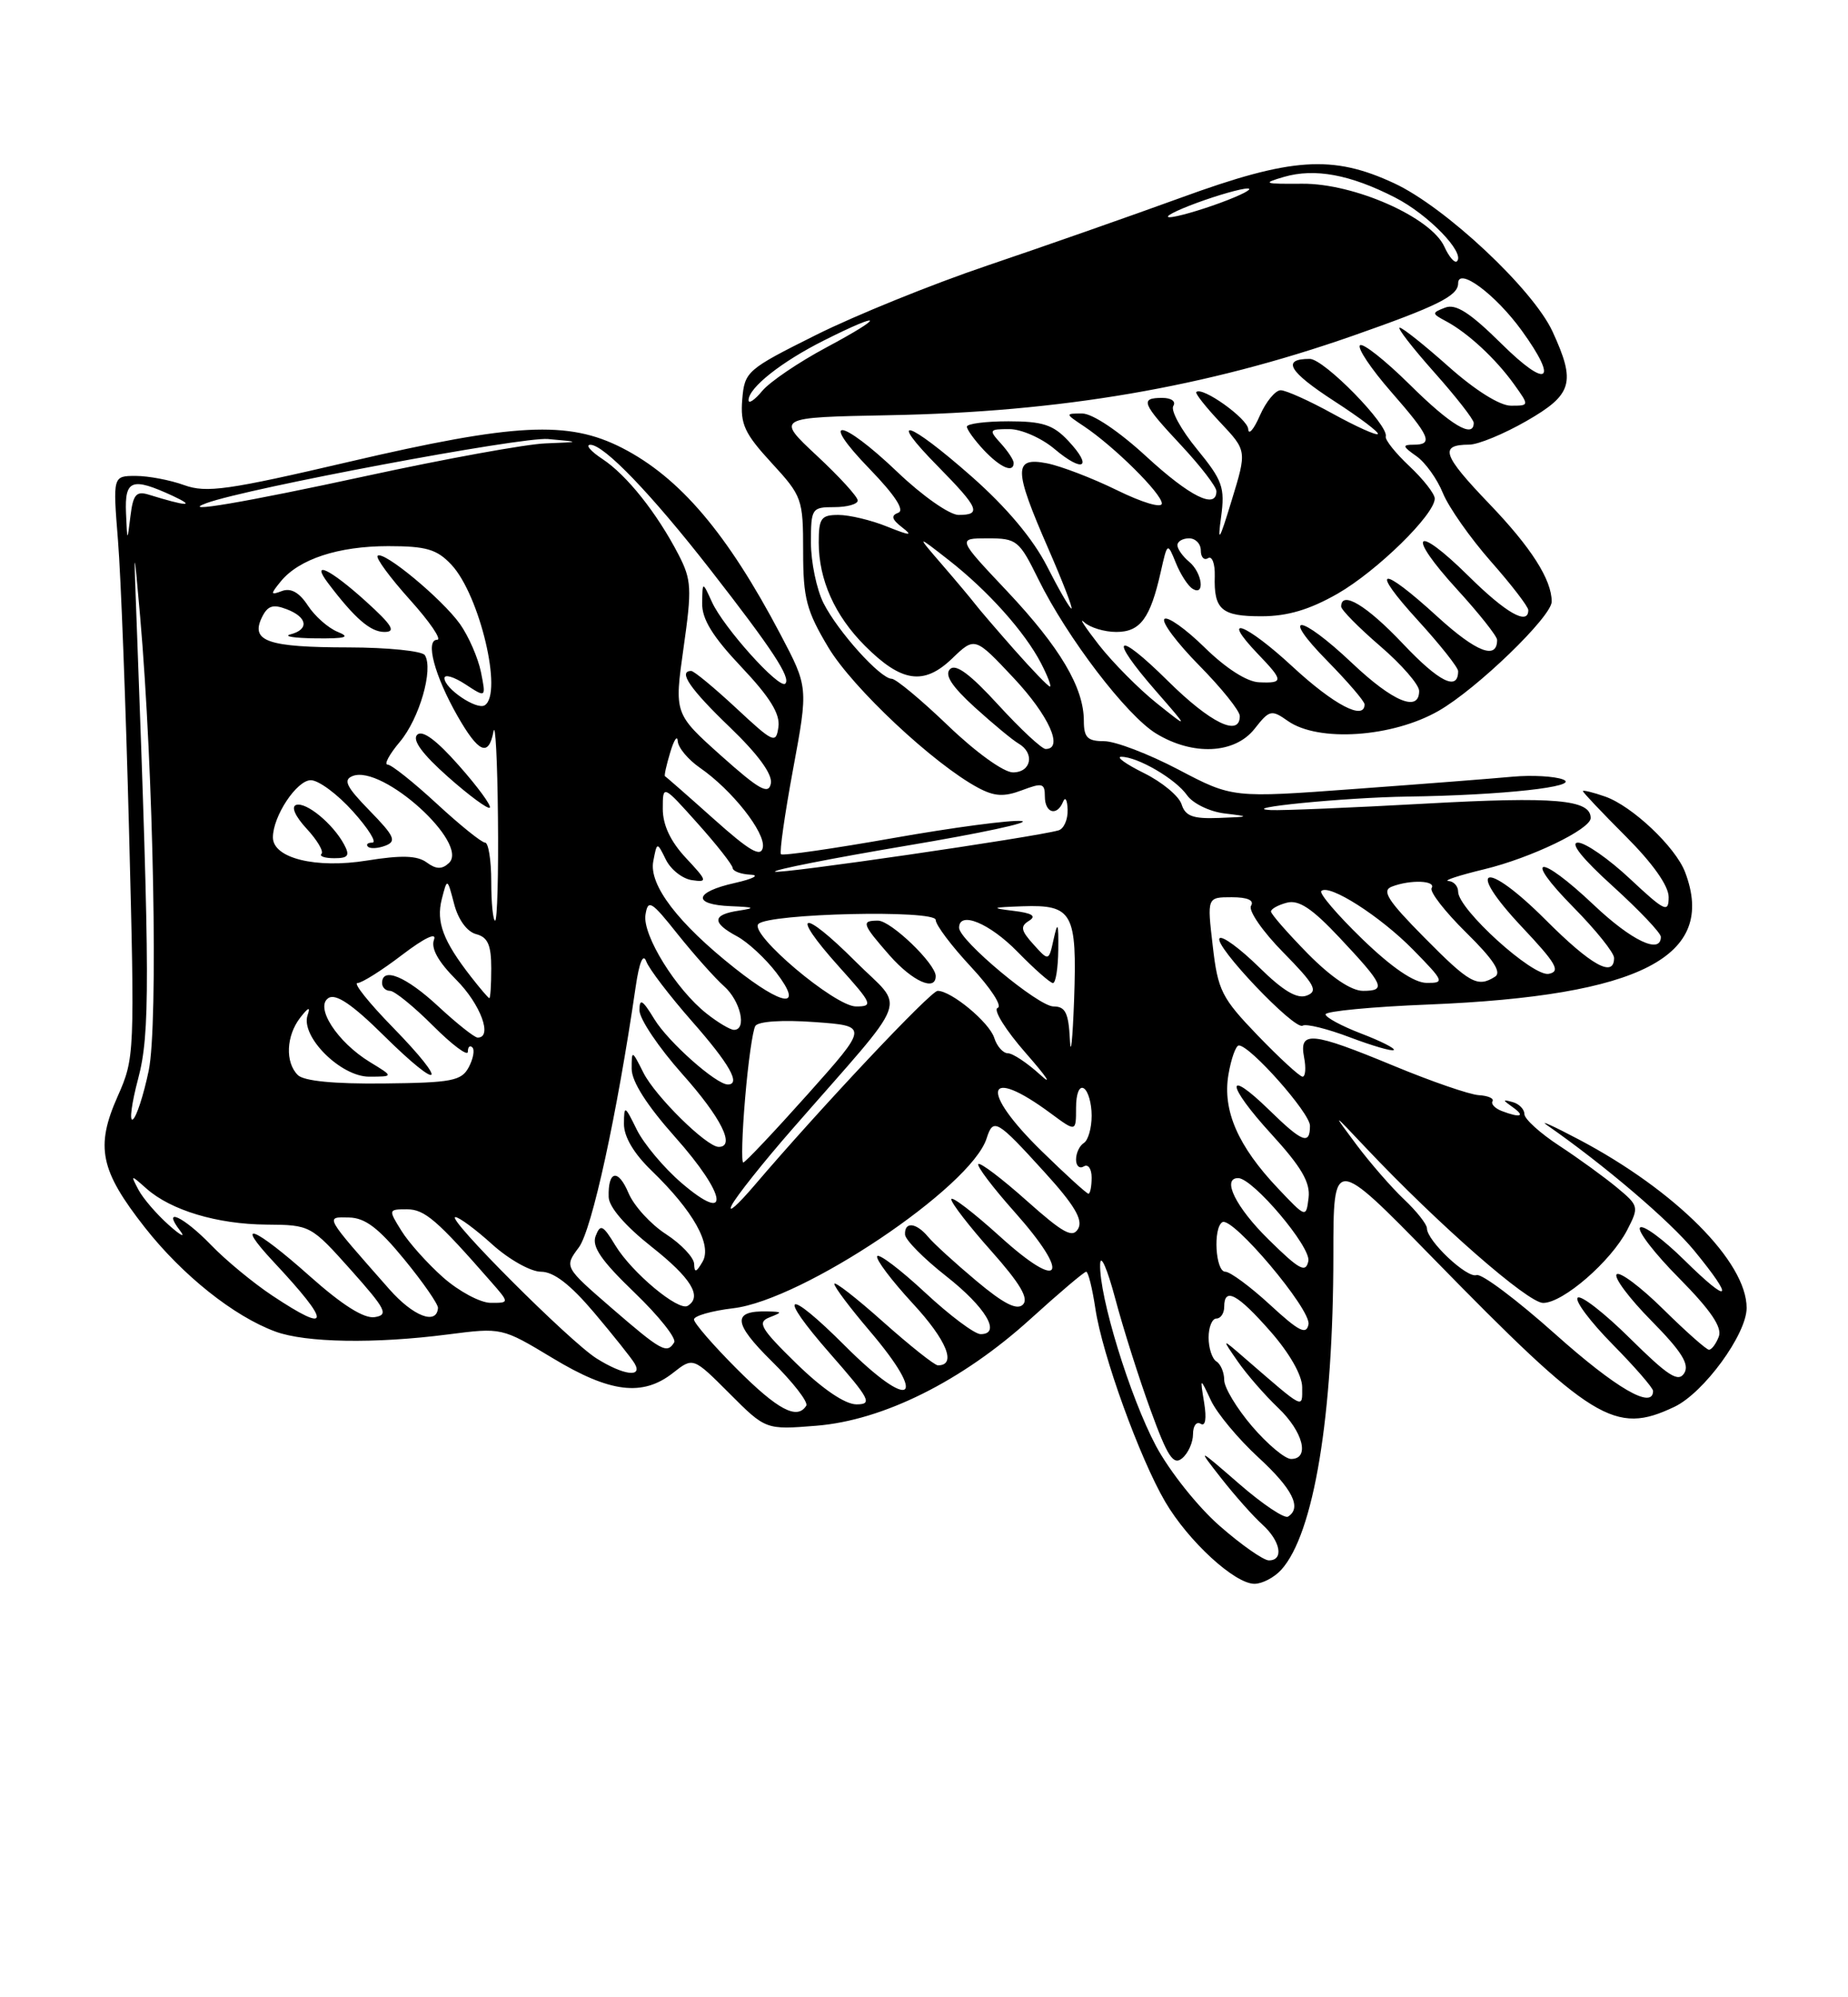 <?xml version="1.0" encoding="UTF-8" standalone="no"?>
<!DOCTYPE svg PUBLIC "-//W3C//DTD SVG 1.1//EN" "http://www.w3.org/Graphics/SVG/1.1/DTD/svg11.dtd" >
<svg xmlns="http://www.w3.org/2000/svg" xmlns:xlink="http://www.w3.org/1999/xlink" version="1.1" viewBox="0 0 237 256">
 <g >
 <path fill="currentColor"
d=" M 164.32 201.20 C 168.50 196.58 170.99 181.51 171.00 160.85 C 171.00 148.19 171.00 148.19 183.75 161.23 C 204.26 182.21 207.09 183.95 214.73 180.32 C 218.50 178.54 224.00 171.01 224.00 167.64 C 224.00 161.74 214.89 152.60 202.50 146.06 C 199.20 144.32 197.34 143.48 198.38 144.20 C 205.68 149.27 214.16 156.49 217.29 160.31 C 222.53 166.70 221.89 167.30 216.02 161.52 C 213.29 158.83 210.72 156.94 210.33 157.34 C 209.94 157.73 212.19 160.66 215.35 163.84 C 219.40 167.94 220.89 170.13 220.43 171.32 C 220.08 172.24 219.51 173.00 219.17 173.00 C 218.84 173.00 216.20 170.66 213.31 167.81 C 210.41 164.95 207.73 162.94 207.33 163.33 C 206.94 163.73 208.94 166.40 211.77 169.27 C 215.66 173.21 216.70 174.87 216.00 176.00 C 215.24 177.22 213.94 176.38 209.06 171.56 C 205.76 168.29 202.73 165.94 202.33 166.33 C 201.94 166.73 203.95 169.41 206.81 172.31 C 209.66 175.20 212.00 177.89 212.00 178.28 C 212.00 180.71 207.26 177.96 199.46 171.00 C 194.53 166.60 189.99 163.19 189.36 163.43 C 188.15 163.88 183.00 159.03 183.00 157.44 C 183.00 156.92 181.68 155.25 180.07 153.73 C 178.45 152.20 175.71 149.05 173.97 146.73 C 170.81 142.50 170.81 142.50 175.15 147.10 C 184.46 156.95 195.95 167.00 197.90 167.00 C 200.46 167.00 206.60 161.67 208.68 157.66 C 210.21 154.69 210.18 154.55 207.38 152.22 C 205.79 150.90 202.47 148.49 200.00 146.87 C 197.53 145.26 195.50 143.42 195.50 142.80 C 195.50 142.18 194.82 141.48 194.00 141.26 C 192.67 140.89 192.67 140.97 194.00 141.91 C 195.67 143.09 195.00 143.32 192.59 142.40 C 191.72 142.06 191.19 141.50 191.41 141.15 C 191.63 140.79 190.84 140.44 189.65 140.37 C 188.47 140.30 183.57 138.61 178.77 136.62 C 168.19 132.24 166.59 132.08 167.24 135.50 C 167.51 136.88 167.42 138.00 167.05 138.00 C 166.69 138.00 164.11 135.63 161.32 132.74 C 156.66 127.90 156.19 126.97 155.53 121.24 C 154.80 115.00 154.80 115.00 157.96 115.00 C 159.99 115.00 160.88 115.39 160.44 116.10 C 160.07 116.70 161.92 119.38 164.56 122.06 C 168.61 126.18 169.08 127.03 167.60 127.60 C 166.36 128.08 164.58 127.03 161.45 123.95 C 159.02 121.57 156.76 119.91 156.41 120.26 C 155.57 121.10 166.03 132.10 167.06 131.46 C 167.51 131.19 170.24 131.86 173.13 132.96 C 176.02 134.05 178.55 134.79 178.75 134.58 C 178.95 134.38 177.07 133.43 174.56 132.47 C 172.05 131.51 170.00 130.40 170.00 130.01 C 170.00 129.61 175.96 129.04 183.25 128.75 C 210.43 127.64 220.22 122.59 216.11 111.79 C 214.89 108.57 209.32 103.31 205.86 102.10 C 204.29 101.55 203.00 101.24 203.00 101.40 C 203.00 101.56 205.47 104.17 208.50 107.20 C 211.96 110.66 214.00 113.54 214.00 114.98 C 214.00 117.05 213.52 116.83 209.04 112.64 C 206.32 110.09 203.31 108.00 202.37 108.00 C 201.29 108.00 202.92 110.05 206.83 113.58 C 210.22 116.66 213.00 119.58 213.00 120.08 C 213.00 122.36 209.25 120.58 204.41 116.00 C 197.36 109.33 195.16 109.57 201.78 116.28 C 204.65 119.19 207.00 122.11 207.00 122.78 C 207.00 125.38 204.07 123.75 198.22 117.90 C 190.43 110.11 187.75 110.92 195.19 118.82 C 199.59 123.49 200.18 124.51 198.63 124.82 C 196.59 125.23 187.00 116.54 187.00 114.29 C 187.00 113.58 186.44 112.96 185.75 112.92 C 185.06 112.87 187.14 112.19 190.37 111.41 C 196.33 109.97 204.00 106.28 204.00 104.85 C 204.00 102.48 199.44 102.08 182.85 103.00 C 173.31 103.53 164.38 103.90 163.00 103.83 C 158.43 103.60 172.37 102.22 180.50 102.10 C 192.70 101.93 202.78 100.82 200.46 99.91 C 199.38 99.49 196.47 99.33 194.00 99.55 C 191.53 99.78 182.42 100.49 173.78 101.12 C 158.06 102.28 158.06 102.28 151.13 98.64 C 147.32 96.64 143.04 95.00 141.60 95.00 C 139.47 95.00 139.00 94.53 139.00 92.40 C 139.00 88.13 135.95 82.99 129.17 75.79 C 122.76 69.00 122.76 69.00 126.67 69.00 C 130.40 69.00 130.71 69.25 133.17 74.25 C 136.86 81.74 144.48 91.71 148.27 94.02 C 152.98 96.89 158.35 96.64 160.89 93.42 C 162.81 90.98 163.05 90.92 165.18 92.42 C 169.09 95.15 178.58 94.51 184.50 91.11 C 189.41 88.30 199.00 79.03 199.00 77.11 C 199.00 74.29 196.36 70.16 190.99 64.57 C 184.99 58.31 184.54 57.01 188.42 56.99 C 189.56 56.99 192.86 55.63 195.75 53.97 C 201.68 50.57 202.12 49.04 199.11 42.50 C 196.62 37.09 185.36 26.54 178.82 23.50 C 170.90 19.81 165.64 20.16 151.42 25.35 C 144.87 27.73 133.71 31.64 126.64 34.03 C 119.56 36.42 109.66 40.43 104.64 42.94 C 95.78 47.36 95.49 47.61 95.19 51.21 C 94.93 54.37 95.49 55.57 98.94 59.32 C 102.87 63.59 103.00 63.94 103.00 70.66 C 103.00 76.70 103.42 78.28 106.25 83.01 C 109.37 88.20 119.75 97.92 125.42 100.96 C 127.53 102.09 128.75 102.16 131.06 101.29 C 133.68 100.30 134.00 100.38 134.00 102.09 C 134.00 104.23 135.56 104.67 136.34 102.75 C 136.62 102.06 136.88 102.53 136.92 103.78 C 136.96 105.04 136.44 106.23 135.75 106.43 C 132.75 107.30 99.76 112.10 99.39 111.72 C 99.15 111.49 106.74 110.00 116.23 108.40 C 125.73 106.81 132.38 105.39 131.00 105.23 C 129.62 105.08 122.21 106.06 114.53 107.42 C 106.84 108.78 100.38 109.71 100.16 109.49 C 99.94 109.27 100.64 104.37 101.71 98.59 C 103.66 88.08 103.66 88.08 100.08 81.29 C 93.26 68.34 87.18 61.20 79.78 57.41 C 72.87 53.88 66.07 54.22 44.81 59.18 C 29.22 62.82 26.47 63.21 23.62 62.18 C 21.83 61.53 19.03 61.00 17.41 61.00 C 14.47 61.00 14.47 61.00 15.13 69.25 C 15.50 73.79 16.14 90.56 16.55 106.52 C 17.29 135.10 17.27 135.61 15.09 140.52 C 12.21 147.00 12.84 150.02 18.57 157.32 C 23.38 163.44 29.98 168.71 35.32 170.67 C 39.18 172.10 48.08 172.25 57.43 171.04 C 64.36 170.15 64.36 170.15 70.87 174.07 C 78.23 178.52 82.42 179.03 86.31 175.97 C 88.89 173.94 88.89 173.94 93.55 178.60 C 98.20 183.26 98.20 183.26 104.69 182.74 C 113.27 182.05 123.39 177.01 132.16 169.05 C 135.83 165.72 139.04 163.00 139.30 163.00 C 139.56 163.00 140.09 165.13 140.48 167.74 C 141.37 173.67 146.15 186.87 149.43 192.48 C 152.39 197.53 158.34 203.00 160.88 203.00 C 161.88 203.00 163.42 202.19 164.32 201.20 Z  M 156.42 195.58 C 153.62 193.14 149.98 188.56 148.25 185.33 C 144.91 179.06 140.94 166.14 141.09 162.02 C 141.14 160.63 142.01 162.63 143.03 166.46 C 144.05 170.29 146.09 176.72 147.56 180.74 C 149.74 186.73 150.48 187.85 151.61 186.91 C 152.38 186.27 153.00 184.88 153.00 183.82 C 153.00 182.75 153.44 182.16 153.98 182.49 C 154.59 182.87 154.76 181.84 154.43 179.80 C 153.89 176.50 153.89 176.50 155.30 179.50 C 156.07 181.15 158.80 184.42 161.35 186.77 C 165.77 190.83 166.99 193.27 165.18 194.39 C 164.72 194.67 161.91 192.79 158.93 190.20 C 153.51 185.50 153.51 185.50 156.64 189.50 C 158.37 191.70 160.73 194.36 161.89 195.40 C 164.23 197.52 164.69 200.00 162.73 200.00 C 162.04 200.00 159.19 198.01 156.42 195.58 Z  M 160.58 182.82 C 158.61 180.52 157.00 177.85 157.00 176.88 C 157.00 175.91 156.55 174.84 156.00 174.50 C 155.45 174.16 155.00 172.78 155.00 171.44 C 155.00 170.10 155.45 169.00 156.00 169.00 C 156.55 169.00 157.00 168.32 157.00 167.50 C 157.00 164.93 158.68 165.82 162.92 170.64 C 165.38 173.44 167.00 176.28 167.00 177.80 C 167.00 180.60 167.42 180.81 159.58 174.03 C 156.66 171.50 156.66 171.50 158.74 174.50 C 159.88 176.15 162.21 178.82 163.91 180.44 C 167.13 183.50 168.02 187.00 165.58 187.00 C 164.80 187.00 162.55 185.12 160.58 182.82 Z  M 94.52 175.48 C 91.48 172.44 89.00 169.58 89.00 169.12 C 89.00 168.66 91.27 168.01 94.05 167.68 C 102.97 166.62 124.54 152.16 126.53 145.91 C 127.38 143.24 127.84 143.51 133.94 150.22 C 137.77 154.42 138.91 156.34 138.28 157.47 C 137.57 158.74 136.39 158.10 131.66 153.89 C 128.50 151.07 125.71 148.96 125.47 149.20 C 125.23 149.44 127.31 152.19 130.09 155.31 C 137.43 163.55 136.19 165.69 128.25 158.49 C 124.81 155.38 122.00 153.23 122.00 153.72 C 122.00 154.20 124.31 157.19 127.14 160.36 C 130.81 164.49 131.97 166.43 131.19 167.21 C 130.42 167.98 128.72 167.11 125.21 164.17 C 122.51 161.91 119.72 159.37 119.03 158.53 C 117.49 156.68 115.97 156.54 116.07 158.25 C 116.12 158.94 118.48 161.32 121.32 163.55 C 126.42 167.55 128.47 171.00 125.76 171.00 C 124.99 171.00 121.79 168.60 118.64 165.67 C 115.49 162.74 112.72 160.64 112.50 161.01 C 112.27 161.38 114.32 164.10 117.06 167.07 C 121.43 171.79 122.73 175.01 120.28 175.00 C 119.85 174.99 116.69 172.48 113.25 169.42 C 109.81 166.35 107.00 164.17 107.00 164.56 C 107.00 164.96 109.03 167.65 111.50 170.55 C 119.19 179.56 116.87 181.00 108.37 172.50 C 100.78 164.91 99.51 165.58 106.46 173.50 C 111.59 179.35 111.93 180.00 109.83 180.00 C 108.37 179.99 105.50 178.05 102.16 174.79 C 97.55 170.29 97.08 169.49 98.66 168.86 C 100.37 168.19 100.35 168.14 98.50 168.09 C 93.86 167.96 93.98 169.55 98.97 174.47 C 101.69 177.15 103.68 179.71 103.40 180.17 C 102.24 182.03 99.76 180.72 94.52 175.48 Z  M 76.50 174.11 C 73.04 171.93 57.12 156.00 58.40 156.00 C 58.87 156.00 61.00 157.57 63.13 159.50 C 65.27 161.43 68.07 163.00 69.38 163.00 C 71.02 163.00 73.14 164.64 76.20 168.25 C 78.64 171.14 80.97 174.06 81.38 174.75 C 82.48 176.61 79.95 176.28 76.50 174.11 Z  M 78.43 167.65 C 72.36 162.39 72.36 162.39 74.23 159.89 C 75.91 157.65 79.14 142.83 81.52 126.50 C 81.98 123.34 82.48 122.13 82.88 123.22 C 83.22 124.17 85.87 127.63 88.75 130.91 C 93.55 136.36 95.05 139.00 93.34 139.00 C 91.84 139.00 85.69 133.54 83.92 130.63 C 82.39 128.12 82.01 127.90 82.01 129.50 C 82.01 130.60 84.48 134.27 87.50 137.66 C 92.49 143.25 94.36 147.00 92.17 147.00 C 90.62 147.00 84.04 140.52 82.52 137.50 C 81.04 134.56 81.01 134.55 81.01 137.00 C 81.01 138.62 82.97 141.69 86.58 145.74 C 93.24 153.21 93.78 157.09 87.40 151.62 C 85.14 149.68 82.57 146.61 81.67 144.80 C 80.12 141.65 80.04 141.61 80.02 144.05 C 80.01 145.69 81.28 147.85 83.57 150.05 C 88.93 155.24 91.35 159.56 90.10 161.72 C 89.29 163.11 89.05 163.17 89.02 162.00 C 88.99 161.18 87.37 159.46 85.42 158.19 C 83.46 156.93 81.30 154.56 80.61 152.93 C 79.28 149.76 77.96 150.01 78.06 153.42 C 78.09 154.71 80.18 157.13 83.56 159.80 C 88.64 163.81 90.10 166.20 88.20 167.37 C 87.02 168.11 81.05 163.13 78.93 159.65 C 77.32 157.00 77.00 156.84 76.39 158.42 C 75.87 159.78 77.11 161.58 81.37 165.67 C 84.49 168.67 86.78 171.55 86.46 172.06 C 85.53 173.57 84.83 173.18 78.43 167.65 Z  M 162.88 167.24 C 160.35 164.91 157.76 163.00 157.14 163.00 C 155.88 163.00 155.55 157.40 156.76 156.65 C 158.05 155.85 168.17 167.86 167.81 169.74 C 167.54 171.14 166.59 170.66 162.88 167.24 Z  M 34.92 166.06 C 32.49 164.45 28.95 161.53 27.05 159.56 C 23.52 155.91 20.69 154.61 23.10 157.75 C 23.84 158.71 23.17 158.38 21.63 157.00 C 20.08 155.62 18.34 153.60 17.76 152.50 C 16.73 150.54 16.75 150.54 18.79 152.35 C 21.93 155.13 27.85 156.91 34.17 156.96 C 39.79 157.00 39.88 157.05 44.98 162.75 C 49.51 167.83 49.87 168.54 48.05 168.82 C 46.67 169.03 43.89 167.27 39.74 163.58 C 32.63 157.24 29.86 156.14 35.10 161.75 C 42.53 169.69 42.47 171.08 34.92 166.06 Z  M 49.91 165.22 C 41.51 155.69 41.68 155.99 44.76 156.05 C 46.83 156.09 48.56 157.40 51.87 161.45 C 54.28 164.39 56.21 167.18 56.17 167.65 C 56.00 169.88 52.98 168.71 49.91 165.22 Z  M 56.84 163.74 C 54.83 161.96 52.41 159.26 51.48 157.75 C 49.79 155.04 49.80 155.00 52.19 155.00 C 54.46 155.00 56.04 156.36 62.94 164.25 C 65.35 167.00 65.35 167.00 62.92 166.99 C 61.59 166.98 58.85 165.51 56.84 163.74 Z  M 162.70 158.88 C 158.49 154.75 156.64 151.00 158.79 151.00 C 160.67 151.00 168.17 159.86 167.79 161.64 C 167.46 163.20 166.64 162.76 162.70 158.88 Z  M 93.83 154.50 C 94.37 153.40 97.89 148.97 101.66 144.66 C 117.12 126.95 116.11 129.64 109.72 123.24 C 102.80 116.32 101.20 116.78 107.56 123.86 C 111.89 128.67 112.03 129.00 109.78 129.00 C 107.07 129.00 96.04 119.69 97.26 118.43 C 98.58 117.07 120.00 116.58 120.00 117.91 C 120.00 118.56 122.05 121.27 124.54 123.94 C 127.04 126.62 128.58 128.97 127.95 129.18 C 127.32 129.39 128.96 132.03 131.60 135.03 C 134.24 138.04 135.05 139.26 133.40 137.75 C 131.74 136.24 129.88 135.00 129.26 135.00 C 128.64 135.00 127.85 134.11 127.51 133.03 C 126.88 131.04 122.01 127.00 120.25 127.00 C 119.36 127.00 105.21 142.02 96.68 152.02 C 94.57 154.48 93.30 155.60 93.83 154.50 Z  M 120.00 125.11 C 120.00 123.52 114.25 118.00 112.60 118.00 C 110.41 118.00 110.54 118.41 114.10 122.47 C 117.02 125.78 120.00 127.12 120.00 125.11 Z  M 163.89 152.31 C 158.76 146.90 156.77 142.33 157.54 137.75 C 157.89 135.69 158.49 134.00 158.88 134.00 C 160.33 134.00 168.00 142.65 168.00 144.29 C 168.00 146.80 167.02 146.42 162.81 142.31 C 157.07 136.71 157.23 139.00 163.03 145.34 C 166.91 149.58 168.06 151.56 167.82 153.53 C 167.50 156.12 167.50 156.12 163.89 152.31 Z  M 133.59 147.54 C 125.57 139.71 126.34 136.48 134.75 142.70 C 138.00 145.10 138.00 145.10 138.00 141.99 C 138.00 140.17 138.42 139.14 139.00 139.50 C 139.55 139.84 140.00 141.41 140.00 143.00 C 140.00 144.59 139.55 146.16 139.00 146.50 C 138.45 146.84 138.00 147.79 138.00 148.62 C 138.00 149.44 138.45 149.84 139.00 149.50 C 139.55 149.16 140.00 149.81 140.00 150.94 C 140.00 152.07 139.81 153.00 139.59 153.00 C 139.36 153.00 136.66 150.54 133.59 147.54 Z  M 95.56 140.75 C 95.94 136.21 96.53 132.05 96.87 131.50 C 97.24 130.91 100.34 130.70 104.45 131.00 C 111.40 131.50 111.40 131.50 103.59 140.25 C 99.29 145.06 95.57 149.00 95.32 149.00 C 95.07 149.00 95.17 145.29 95.56 140.75 Z  M 17.72 138.25 C 19.25 132.48 19.23 125.56 17.57 81.00 C 17.13 69.50 17.13 69.50 17.97 79.00 C 19.70 98.81 20.31 131.28 19.07 137.23 C 18.41 140.39 17.49 143.20 17.03 143.48 C 16.57 143.77 16.88 141.41 17.72 138.25 Z  M 38.19 137.79 C 36.55 136.15 36.70 132.77 38.50 130.44 C 39.55 129.09 39.84 128.99 39.45 130.11 C 38.51 132.83 43.68 138.00 47.34 138.00 C 50.50 137.99 50.50 137.99 47.46 136.14 C 43.24 133.57 40.32 129.04 42.14 127.91 C 43.09 127.32 45.23 128.78 49.22 132.73 C 56.64 140.06 57.67 139.15 50.39 131.69 C 47.33 128.56 45.28 126.00 45.84 126.00 C 46.39 126.00 48.97 124.38 51.57 122.39 C 54.42 120.22 56.04 119.44 55.66 120.44 C 55.24 121.54 56.19 123.26 58.51 125.58 C 61.63 128.70 63.23 133.02 61.25 132.99 C 60.84 132.98 58.57 131.18 56.21 128.99 C 52.09 125.16 49.00 123.88 49.00 126.00 C 49.00 126.55 49.46 127.00 50.03 127.00 C 50.59 127.00 53.07 129.01 55.53 131.47 C 57.99 133.93 60.00 135.43 60.00 134.81 C 60.00 134.18 60.26 133.93 60.58 134.25 C 60.90 134.57 60.69 135.71 60.11 136.80 C 59.18 138.54 57.92 138.78 49.21 138.87 C 42.83 138.94 38.96 138.56 38.19 137.79 Z  M 137.21 133.25 C 137.04 129.82 136.63 129.00 135.11 129.00 C 133.16 129.00 123.00 120.53 123.00 118.91 C 123.00 116.71 126.91 118.33 130.50 122.00 C 132.65 124.20 134.69 126.00 135.04 126.00 C 135.39 126.00 135.69 124.09 135.72 121.75 C 135.76 118.27 135.65 118.02 135.13 120.36 C 134.50 123.22 134.50 123.22 132.54 121.05 C 130.92 119.26 130.82 118.73 131.97 118.02 C 132.96 117.41 132.37 117.03 129.93 116.74 C 126.99 116.38 127.16 116.30 131.13 116.16 C 137.57 115.94 138.14 116.98 137.75 128.15 C 137.56 133.29 137.32 135.59 137.21 133.25 Z  M 90.63 129.92 C 86.70 126.83 82.37 119.84 82.78 117.25 C 83.10 115.22 83.52 115.47 86.92 119.75 C 89.01 122.36 91.68 125.36 92.85 126.40 C 94.97 128.28 95.82 132.00 94.13 132.00 C 93.66 132.00 92.08 131.07 90.63 129.92 Z  M 60.40 125.19 C 56.83 120.61 55.92 118.18 56.65 115.27 C 57.36 112.50 57.36 112.50 58.24 115.86 C 58.76 117.87 59.89 119.42 61.06 119.73 C 62.56 120.12 63.00 121.11 63.00 124.12 C 63.00 126.25 62.89 127.98 62.75 127.94 C 62.61 127.91 61.56 126.68 60.40 125.19 Z  M 94.24 124.10 C 86.95 118.33 83.20 113.42 83.78 110.39 C 84.26 107.88 84.26 107.88 85.40 110.19 C 86.03 111.46 87.53 112.64 88.74 112.81 C 90.77 113.11 90.72 112.91 87.96 109.96 C 85.99 107.85 85.00 105.75 85.00 103.67 C 85.00 100.55 85.00 100.55 89.46 105.53 C 91.91 108.26 93.93 110.84 93.96 111.25 C 93.98 111.66 95.01 112.05 96.25 112.11 C 97.49 112.17 96.59 112.64 94.25 113.17 C 88.99 114.34 88.73 115.95 93.75 116.15 C 96.77 116.27 96.96 116.38 94.75 116.72 C 91.33 117.23 91.26 118.26 94.52 120.01 C 95.90 120.75 98.17 122.85 99.57 124.68 C 103.12 129.33 100.50 129.05 94.24 124.10 Z  M 167.71 122.22 C 165.12 119.58 163.00 117.16 163.00 116.83 C 163.00 116.50 163.92 115.99 165.04 115.70 C 166.56 115.30 168.28 116.44 171.79 120.18 C 177.51 126.27 177.83 127.00 174.80 127.00 C 173.29 127.00 170.71 125.26 167.71 122.22 Z  M 174.71 120.36 C 171.52 117.27 169.16 114.51 169.45 114.21 C 170.43 113.23 177.01 117.43 181.24 121.74 C 185.21 125.79 185.30 126.00 182.96 125.98 C 181.35 125.97 178.51 124.03 174.71 120.36 Z  M 182.64 120.14 C 177.96 115.41 177.16 114.15 178.50 113.64 C 180.88 112.72 184.21 112.85 183.60 113.83 C 183.32 114.29 185.31 116.85 188.03 119.53 C 191.51 122.95 192.61 124.63 191.74 125.18 C 189.49 126.61 188.49 126.06 182.64 120.14 Z  M 63.00 113.00 C 63.00 110.25 62.64 108.00 62.21 108.00 C 61.77 108.00 58.98 105.75 56.00 103.00 C 53.02 100.25 50.19 98.00 49.71 98.00 C 49.22 98.00 49.93 96.68 51.29 95.07 C 53.78 92.11 55.61 85.79 54.49 83.98 C 54.16 83.44 49.75 82.99 44.69 82.98 C 34.38 82.97 32.13 82.20 33.56 79.19 C 34.30 77.64 34.98 77.40 36.75 78.08 C 39.44 79.10 39.68 80.68 37.25 81.31 C 36.29 81.56 37.75 81.79 40.50 81.82 C 44.35 81.86 44.99 81.67 43.31 80.99 C 42.10 80.50 40.38 78.99 39.48 77.61 C 38.39 75.94 37.30 75.33 36.17 75.75 C 34.67 76.31 34.65 76.19 36.00 74.53 C 38.34 71.66 43.39 70.00 49.79 70.00 C 54.67 70.00 56.03 70.40 57.89 72.38 C 61.52 76.25 64.53 88.93 62.16 90.40 C 61.13 91.04 57.00 88.25 57.00 86.92 C 57.00 86.39 58.20 86.74 59.67 87.70 C 62.34 89.45 62.34 89.45 61.68 86.14 C 61.31 84.32 60.10 81.55 58.99 79.98 C 56.68 76.75 49.15 70.51 48.43 71.24 C 48.16 71.51 50.02 74.03 52.56 76.86 C 55.11 79.69 56.69 82.00 56.07 82.00 C 54.50 82.00 55.73 86.60 58.66 91.75 C 61.38 96.51 62.66 97.07 63.29 93.75 C 63.53 92.51 63.79 97.46 63.86 104.75 C 63.94 112.04 63.77 118.00 63.50 118.00 C 63.23 118.00 63.00 115.75 63.00 113.00 Z  M 58.87 98.14 C 55.97 94.85 54.16 93.52 53.50 94.18 C 52.84 94.85 54.16 96.65 57.44 99.56 C 60.16 101.97 62.58 103.75 62.81 103.52 C 63.05 103.28 61.28 100.86 58.87 98.14 Z  M 46.88 77.04 C 42.33 72.93 39.78 71.71 42.08 74.75 C 45.50 79.26 47.50 81.00 49.30 81.00 C 50.83 81.00 50.31 80.14 46.88 77.04 Z  M 54.72 110.54 C 53.50 109.65 51.49 109.59 47.06 110.30 C 40.51 111.36 35.00 110.00 35.00 107.33 C 35.00 104.61 38.06 100.00 39.86 100.00 C 40.86 100.00 43.29 101.80 45.26 104.00 C 47.24 106.20 48.36 108.00 47.76 108.00 C 47.16 108.00 46.90 108.24 47.19 108.52 C 47.48 108.81 48.49 108.75 49.43 108.39 C 50.89 107.83 50.59 107.17 47.40 103.90 C 44.39 100.82 43.97 99.95 45.24 99.46 C 49.06 97.99 60.25 108.12 57.57 110.62 C 56.68 111.45 55.93 111.43 54.72 110.54 Z  M 44.13 108.24 C 42.71 105.59 39.26 102.75 37.98 103.17 C 37.31 103.40 37.86 104.63 39.32 106.21 C 40.68 107.68 41.54 109.13 41.23 109.44 C 40.92 109.75 41.66 110.00 42.87 110.00 C 44.66 110.00 44.90 109.67 44.13 108.24 Z  M 91.50 104.94 C 88.20 101.99 85.40 99.54 85.28 99.49 C 85.16 99.44 85.46 98.07 85.95 96.45 C 86.43 94.83 86.87 94.17 86.92 95.00 C 86.97 95.83 88.24 97.35 89.75 98.40 C 93.87 101.24 98.20 106.73 97.83 108.63 C 97.58 109.93 96.12 109.07 91.50 104.94 Z  M 151.53 103.08 C 151.19 102.03 149.02 100.23 146.71 99.09 C 144.39 97.94 143.08 97.00 143.80 97.00 C 145.91 97.00 150.77 99.84 152.23 101.92 C 152.97 102.98 155.13 104.03 157.04 104.26 C 160.35 104.66 160.32 104.69 156.32 104.84 C 152.99 104.97 152.01 104.61 151.53 103.08 Z  M 92.48 96.86 C 86.47 91.48 86.47 91.48 87.66 83.06 C 88.75 75.41 88.69 74.32 87.01 71.07 C 84.24 65.74 80.38 60.89 77.27 58.84 C 75.75 57.84 75.04 57.01 75.71 57.01 C 77.46 57.00 83.54 63.32 91.11 73.03 C 99.04 83.20 101.46 86.88 100.71 87.62 C 99.95 88.39 92.78 80.42 91.30 77.15 C 90.09 74.50 90.09 74.50 90.05 77.31 C 90.01 79.35 91.39 81.59 95.08 85.49 C 98.74 89.36 100.07 91.51 99.83 93.18 C 99.52 95.37 99.21 95.23 94.40 90.75 C 91.59 88.14 89.00 86.00 88.65 86.00 C 86.91 86.00 88.50 88.32 93.61 93.22 C 97.24 96.71 99.09 99.25 98.86 100.42 C 98.57 101.90 97.39 101.24 92.48 96.86 Z  M 121.58 93.00 C 118.14 89.70 114.89 87.00 114.36 87.00 C 112.91 87.00 107.45 80.94 105.61 77.30 C 104.73 75.54 104.00 72.05 104.00 69.55 C 104.00 65.16 104.11 65.00 107.00 65.00 C 108.65 65.00 110.00 64.62 110.00 64.15 C 110.00 63.67 107.64 61.09 104.75 58.40 C 99.50 53.50 99.50 53.50 114.00 53.22 C 136.10 52.81 154.60 49.64 173.49 43.04 C 184.34 39.24 187.00 37.92 187.00 36.32 C 187.00 34.17 191.79 37.73 195.15 42.36 C 199.93 48.96 198.49 49.92 192.58 44.08 C 188.51 40.06 186.70 38.90 185.33 39.43 C 183.59 40.10 183.60 40.19 185.50 41.20 C 188.27 42.69 191.83 45.99 194.17 49.25 C 196.14 52.00 196.14 52.00 193.77 52.00 C 192.34 52.00 189.17 50.01 185.79 47.00 C 182.70 44.25 179.88 42.00 179.51 42.00 C 179.14 42.00 181.13 44.56 183.92 47.70 C 186.71 50.83 189.00 53.76 189.00 54.20 C 189.00 56.26 186.06 54.51 180.81 49.31 C 177.64 46.18 174.76 43.90 174.41 44.26 C 174.05 44.61 175.84 47.28 178.38 50.19 C 183.43 55.96 183.87 57.00 181.28 57.00 C 179.81 57.00 179.87 57.22 181.64 58.46 C 182.79 59.26 184.32 61.40 185.05 63.21 C 185.79 65.02 188.55 68.95 191.19 71.95 C 193.84 74.95 196.00 77.76 196.00 78.20 C 196.00 80.21 193.13 78.58 188.31 73.81 C 181.40 66.99 180.28 68.34 186.87 75.55 C 189.69 78.63 192.00 81.55 192.00 82.02 C 192.00 84.62 189.33 83.58 184.39 79.08 C 177.00 72.32 175.53 72.61 181.90 79.58 C 184.70 82.65 187.00 85.55 187.00 86.02 C 187.00 88.63 184.56 87.42 179.93 82.52 C 175.27 77.59 172.00 75.63 172.00 77.75 C 172.00 78.16 174.25 80.44 177.00 82.81 C 179.75 85.17 182.00 87.76 182.00 88.56 C 182.00 91.34 178.64 89.95 173.41 85.00 C 166.66 78.62 164.03 78.43 170.29 84.78 C 172.88 87.42 175.00 89.89 175.00 90.28 C 175.00 92.41 171.07 90.35 165.77 85.45 C 159.73 79.86 156.34 78.61 161.32 83.82 C 164.63 87.26 164.64 87.59 161.46 87.45 C 159.91 87.39 157.20 85.65 154.48 82.98 C 152.04 80.59 149.72 78.95 149.33 79.34 C 148.94 79.73 150.95 82.41 153.81 85.31 C 156.66 88.20 159.00 91.11 159.00 91.78 C 159.00 94.51 155.23 92.67 149.78 87.28 C 143.06 80.63 142.05 81.48 148.25 88.58 C 152.50 93.45 152.50 93.45 148.34 90.13 C 146.06 88.31 142.72 84.94 140.93 82.66 C 139.15 80.37 138.29 79.06 139.04 79.75 C 139.79 80.44 141.64 81.00 143.16 81.00 C 146.24 81.00 147.52 79.26 148.86 73.31 C 149.72 69.50 149.72 69.50 150.80 72.15 C 151.39 73.61 152.35 75.10 152.94 75.46 C 154.58 76.48 154.19 73.40 152.50 72.00 C 151.68 71.32 151.00 70.36 151.00 69.88 C 151.00 69.39 151.68 69.00 152.50 69.00 C 153.32 69.00 154.00 69.70 154.00 70.56 C 154.00 71.42 154.42 71.86 154.93 71.54 C 155.45 71.22 155.83 72.26 155.79 73.84 C 155.66 78.15 156.66 79.00 161.81 78.99 C 165.14 78.98 167.96 78.14 171.55 76.09 C 176.61 73.18 184.00 65.95 184.00 63.90 C 184.00 63.30 182.54 61.43 180.75 59.75 C 178.96 58.07 177.60 56.36 177.72 55.95 C 178.13 54.51 169.81 46.00 167.97 46.00 C 164.32 46.00 165.25 47.61 171.11 51.41 C 174.39 53.53 176.90 55.43 176.70 55.63 C 176.50 55.84 173.89 54.66 170.91 53.02 C 167.94 51.38 164.94 50.03 164.25 50.02 C 163.57 50.01 162.37 51.46 161.58 53.25 C 160.80 55.04 160.12 55.83 160.08 55.00 C 160.00 53.65 154.17 49.49 153.42 50.25 C 153.25 50.42 154.64 52.18 156.51 54.16 C 159.91 57.77 159.91 57.77 157.96 64.13 C 156.37 69.36 156.12 69.74 156.60 66.27 C 157.11 62.47 156.80 61.59 153.50 57.56 C 151.48 55.10 150.12 52.62 150.47 52.04 C 150.84 51.45 150.23 51.00 149.06 51.00 C 146.15 51.00 146.42 51.67 151.50 57.10 C 153.97 59.75 156.00 62.38 156.00 62.96 C 156.00 65.34 152.62 63.67 147.00 58.50 C 143.48 55.26 140.10 53.00 138.79 53.00 C 136.58 53.00 136.58 53.02 139.03 54.65 C 142.88 57.22 149.00 63.28 149.00 64.53 C 149.00 65.17 146.51 64.43 143.25 62.83 C 140.09 61.28 136.04 59.73 134.25 59.38 C 129.97 58.55 129.99 60.13 134.41 70.25 C 136.27 74.51 137.62 78.00 137.41 78.00 C 137.20 78.00 135.79 75.56 134.27 72.57 C 132.47 69.05 129.08 65.02 124.60 61.07 C 116.39 53.84 113.62 53.02 120.29 59.78 C 125.55 65.13 125.92 66.00 122.93 66.00 C 121.78 66.00 118.28 63.55 115.09 60.50 C 107.81 53.56 104.88 53.25 111.54 60.12 C 114.77 63.46 116.05 65.41 115.20 65.72 C 114.23 66.08 114.36 66.56 115.70 67.60 C 117.13 68.70 116.73 68.68 113.78 67.50 C 111.74 66.67 108.92 66.00 107.53 66.00 C 105.30 66.00 105.00 66.42 105.00 69.53 C 105.00 74.31 107.06 78.91 110.93 82.78 C 115.61 87.46 118.47 87.88 122.08 84.43 C 125.02 81.60 125.02 81.60 130.01 86.91 C 134.52 91.72 136.45 96.00 134.10 96.00 C 133.61 96.00 130.88 93.46 128.04 90.36 C 124.44 86.42 122.57 85.03 121.84 85.76 C 121.10 86.50 122.06 87.97 125.01 90.66 C 127.34 92.77 129.86 94.86 130.62 95.30 C 132.74 96.53 132.26 99.00 129.91 99.00 C 128.72 99.00 125.14 96.42 121.58 93.00 Z  M 130.00 59.33 C 130.00 58.96 129.26 57.83 128.35 56.83 C 126.78 55.10 126.84 55.00 129.45 55.00 C 130.97 55.00 133.57 56.14 135.23 57.54 C 138.94 60.67 140.21 59.92 137.00 56.50 C 135.07 54.44 133.71 54.00 129.33 54.00 C 126.40 54.00 124.00 54.31 124.00 54.69 C 124.00 55.06 124.98 56.41 126.17 57.69 C 128.30 59.94 130.00 60.68 130.00 59.33 Z  M 130.06 83.25 C 127.76 80.64 125.50 78.01 125.05 77.41 C 124.59 76.81 122.71 74.56 120.86 72.42 C 117.50 68.53 117.50 68.53 121.65 71.77 C 126.70 75.71 131.43 81.00 133.51 85.01 C 134.36 86.66 134.87 88.00 134.65 88.00 C 134.43 88.00 132.37 85.86 130.06 83.25 Z  M 16.16 65.75 C 15.98 61.48 16.91 61.14 22.14 63.55 C 25.21 64.98 23.95 64.91 19.07 63.40 C 17.47 62.91 17.07 63.38 16.73 66.15 C 16.32 69.50 16.32 69.50 16.16 65.75 Z  M 26.50 64.48 C 31.71 62.57 66.92 55.97 70.27 56.27 C 74.50 56.65 74.50 56.65 69.97 56.83 C 67.48 56.92 57.15 58.80 47.00 61.00 C 31.28 64.41 22.72 65.86 26.50 64.48 Z  M 96.00 51.29 C 96.00 49.70 100.24 46.35 105.72 43.61 C 113.36 39.78 113.58 40.47 106.00 44.52 C 102.42 46.43 98.71 48.95 97.75 50.11 C 96.79 51.27 96.00 51.80 96.00 51.29 Z  M 185.23 31.61 C 183.52 27.85 173.66 23.49 167.00 23.55 C 162.05 23.59 161.82 23.50 164.68 22.67 C 168.62 21.53 173.17 22.37 178.92 25.32 C 183.17 27.49 187.93 32.40 186.85 33.49 C 186.56 33.77 185.83 32.93 185.23 31.61 Z  M 153.50 26.00 C 156.25 24.99 159.18 24.16 160.00 24.16 C 160.82 24.16 159.25 24.99 156.50 26.00 C 153.75 27.01 150.82 27.84 150.00 27.84 C 149.18 27.84 150.75 27.01 153.50 26.00 Z "/>
</g>
</svg>